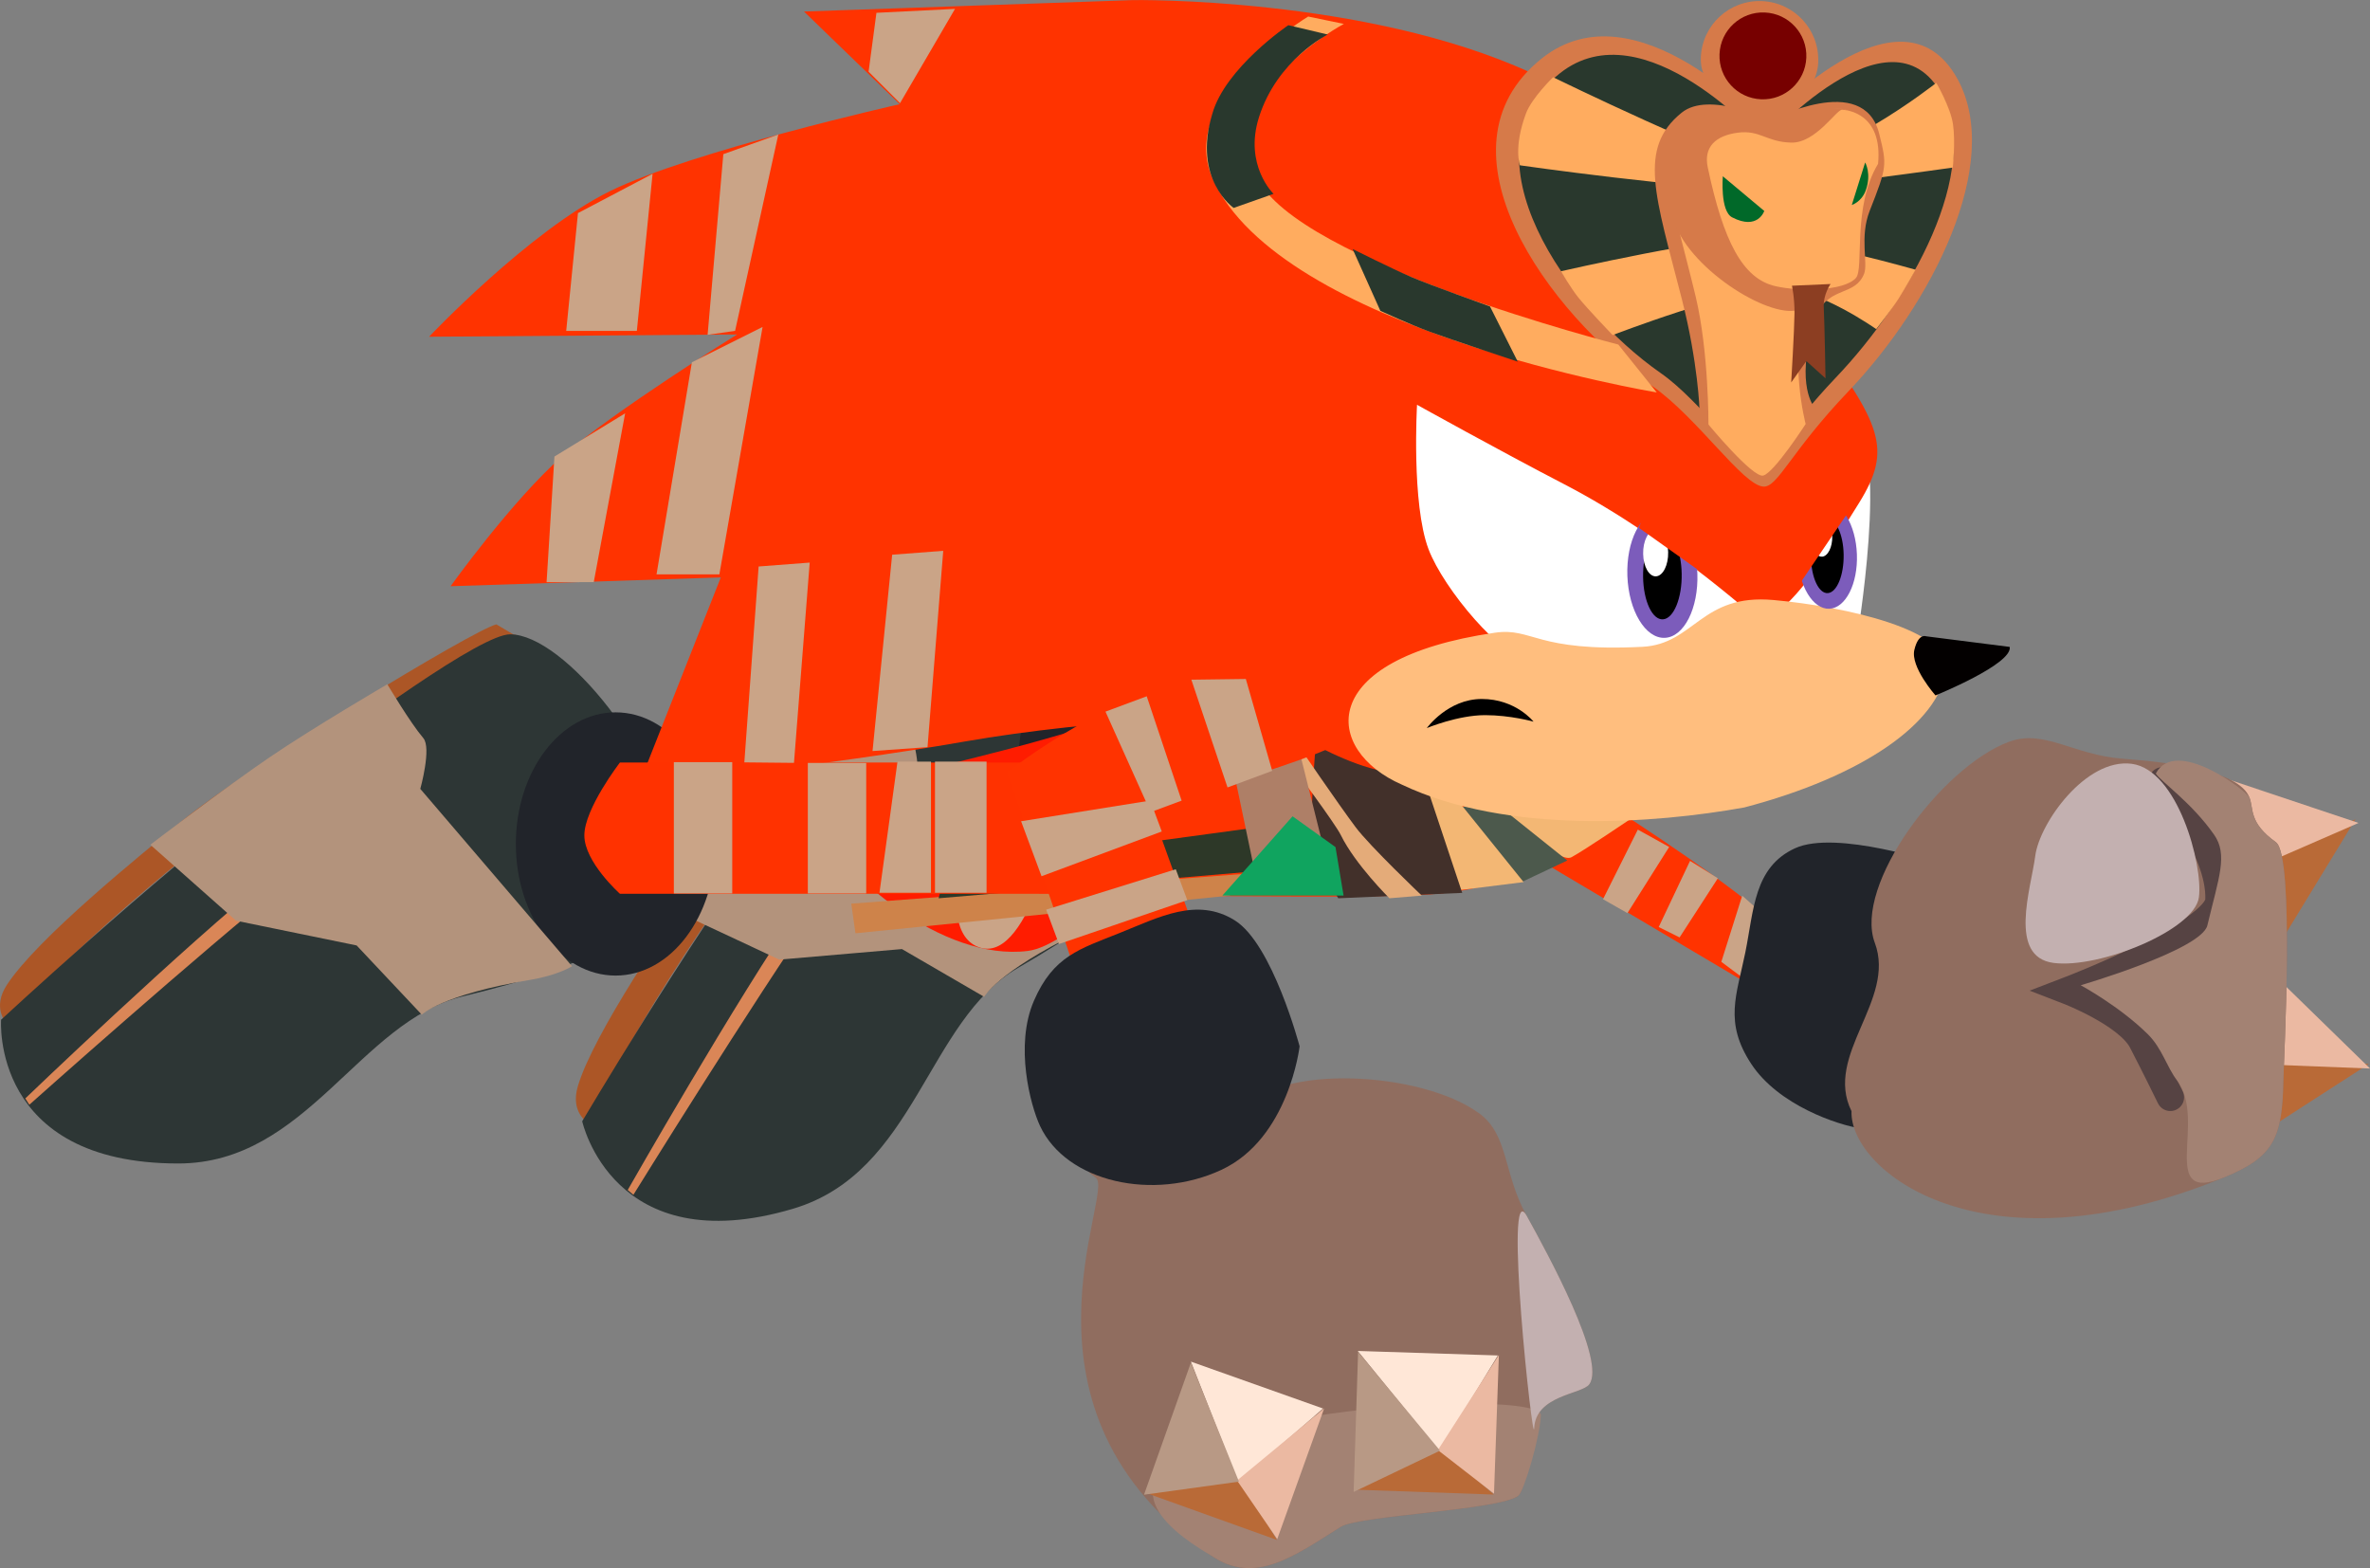 <svg version="1.1" xmlns="http://www.w3.org/2000/svg" xmlns:xlink="http://www.w3.org/1999/xlink" width="43.109" height="28.524" viewBox="0,0,43.109,28.524"><rect x="0" y="0" width="43.109" height="28.524" fill="#808080" stroke="none"/><g transform="translate(-218.045,-167.874)"><g data-paper-data="{&quot;isPaintingLayer&quot;:true}" fill-rule="nonzero" stroke-linejoin="miter" stroke-miterlimit="10" stroke-dasharray="" stroke-dashoffset="0" style="mix-blend-mode: normal"><path d="M245.676,181.491c0,0 5.176,3.114 5.096,3.817c-0.103,0.905 0.181,1.121 0.181,1.121l-5.946,-3.525z" data-paper-data="{&quot;index&quot;:null}" fill="#ff3300" stroke="none" stroke-width="0" stroke-linecap="butt"/><path d="M249.355,185.369l0.38,-1.203l0.57,0.506l-0.443,1.076z" data-paper-data="{&quot;index&quot;:null}" fill="#caa487" stroke="none" stroke-width="0" stroke-linecap="butt"/><path d="M248.216,184.736l0.57,-1.203l0.506,0.316l-0.696,1.076z" data-paper-data="{&quot;index&quot;:null}" fill="#caa487" stroke="none" stroke-width="0" stroke-linecap="butt"/><path d="M247.203,184.23l0.633,-1.266l0.57,0.316l-0.759,1.203z" data-paper-data="{&quot;index&quot;:null}" fill="#caa487" stroke="none" stroke-width="0" stroke-linecap="butt"/><path d="M245.368,183.09l0.633,-1.329l0.823,0.506l-0.696,1.266z" data-paper-data="{&quot;index&quot;:null}" fill="#caa487" stroke="none" stroke-width="0" stroke-linecap="butt"/><g data-paper-data="{&quot;index&quot;:null}" stroke="none" stroke-width="0" stroke-linecap="butt"><path d="M235.594,178.907c0.365,-0.206 -2.427,2.548 -4.206,5.031c-1.78,2.482 -2.647,4.357 -2.647,4.357c0,0 -0.33,-0.183 -0.184,-0.668c0.291,-0.967 1.651,-2.943 2.227,-3.79c0.865,-1.271 4.081,-4.817 4.446,-5.023z" data-paper-data="{&quot;index&quot;:null}" fill="#ac5626"/><path d="M239.609,181.951c0.507,1.092 -1.048,2.374 -3.041,3.525c-1.674,0.967 -1.859,3.721 -4.1,4.385c-3.275,0.97 -3.833,-1.592 -3.833,-1.592c0,0 1.922,-3.241 3.348,-5.179c1.427,-1.938 3.041,-4.026 3.536,-4.172c0.936,-0.277 3.295,1.323 4.09,3.033z" fill="#2d3635"/><path d="M232.966,184.333c-1.21,1.736 -3.4,5.274 -3.4,5.274l-0.103,-0.088c0,0 1.977,-3.471 3.157,-5.177c1.208,-1.747 1.567,-1.76 0.346,-0.009z" fill="#da8657"/><path d="M237.763,179.735c0.961,-0.285 2.044,0.512 2.42,1.78c0.376,1.267 -0.099,2.526 -1.06,2.81c-0.961,0.285 -2.044,-0.512 -2.42,-1.78c-0.376,-1.267 0.099,-2.526 1.06,-2.81z" data-paper-data="{&quot;index&quot;:null}" fill="#21242a"/><path d="M234.451,185.137l-2.231,0.192l-1.887,-0.883c0,0 1.006,-1.379 1.627,-2.14c0.621,-0.76 1.677,-1.884 1.677,-1.884c0,0 0.602,0.556 0.906,0.753c0.198,0.128 0.21,0.9 0.21,0.9l3.563,2.309c0,0 -0.194,0.227 -0.649,0.449c-1.49,0.728 -1.72,1.173 -1.72,1.173z" fill="#b3937c"/></g><g data-paper-data="{&quot;index&quot;:null}" stroke="none" stroke-width="0" stroke-linecap="butt"><path d="M227.397,179.422c0.409,-0.094 -3.05,1.754 -5.462,3.629c-2.412,1.875 -3.776,3.426 -3.776,3.426c0,0 -0.265,-0.269 0.013,-0.692c0.554,-0.844 2.419,-2.353 3.212,-3.001c1.191,-0.973 5.281,-3.46 5.69,-3.553z" data-paper-data="{&quot;index&quot;:null}" fill="#ac5626"/><path d="M230.382,183.481c0.176,1.191 -1.679,1.978 -3.917,2.516c-1.88,0.451 -2.839,3.04 -5.177,3.04c-3.416,0 -3.223,-2.615 -3.223,-2.615c0,0 2.763,-2.561 4.682,-4.014c1.919,-1.453 4.06,-2.996 4.576,-2.996c0.977,0 2.783,2.205 3.06,4.07z" fill="#2d3635"/><path d="M223.003,183.787c1.655,-1.331 2.003,-1.243 0.334,0.09c-1.653,1.32 -4.758,4.091 -4.758,4.091l-0.074,-0.114c0,0 2.881,-2.766 4.498,-4.067z" fill="#da8657"/><path d="M229.242,180.831c1.002,0 1.814,1.072 1.814,2.394c0,1.322 -0.812,2.394 -1.814,2.394c-1.002,0 -1.814,-1.072 -1.814,-2.394c0,-1.322 0.812,-2.394 1.814,-2.394z" data-paper-data="{&quot;index&quot;:null}" fill="#21242a"/><path d="M224.532,185.071l-2.194,-0.45l-1.559,-1.382c0,0 1.356,-1.037 2.168,-1.589c0.811,-0.552 2.143,-1.33 2.143,-1.33c0,0 0.419,0.704 0.655,0.98c0.153,0.179 -0.055,0.923 -0.055,0.923l2.76,3.226c0,0 -0.25,0.162 -0.75,0.246c-1.635,0.274 -1.982,0.636 -1.982,0.636z" fill="#b3937c"/></g><path d="M232.73,182.644c-0.186,-0.384 3.977,-1.049 5.748,-1.804c4.183,-1.784 -0.185,4.137 -1.738,4.331c-1.553,0.194 -3.402,-1.395 -3.897,-2.417z" data-paper-data="{&quot;index&quot;:null}" fill="#ff1c00" stroke="none" stroke-width="0" stroke-linecap="butt"/><path d="M235.872,182.173l1.459,0.409c0,0 -0.534,2.788 -1.445,2.532c-1.008,-0.283 -0.014,-2.941 -0.014,-2.941z" data-paper-data="{&quot;index&quot;:null}" fill="#caa487" stroke="none" stroke-width="0" stroke-linecap="butt"/><path d="M238.248,184.236c-1.187,0.286 -0.391,-2.205 -0.208,-2.799c0.557,-1.809 2.532,-0.787 4.071,-0.579c1.68,0.227 5.624,1.888 5.624,1.888c0,0 -1.786,1.29 -3.685,1.396c-1.953,0.109 -5.2,-0.051 -5.802,0.094z" data-paper-data="{&quot;index&quot;:null}" fill="#ff3300" stroke="none" stroke-width="0" stroke-linecap="butt"/><path d="M245.416,182.647l2.265,0.139c0,0 -0.809,0.548 -1.051,0.68c-0.243,0.132 -1.213,-0.818 -1.213,-0.818z" data-paper-data="{&quot;index&quot;:null}" fill="#f3b774" stroke="none" stroke-width="0" stroke-linecap="butt"/><path d="M233.605,184.85l-0.076,-0.539l7.111,-0.539l-0.227,0.392z" data-paper-data="{&quot;index&quot;:null}" fill="#ce834a" stroke="none" stroke-width="0" stroke-linecap="butt"/><path d="M235.118,184.213l0.135,-0.521l5.539,-0.753l0.076,0.784z" data-paper-data="{&quot;index&quot;:null}" fill="#2d3828" stroke="none" stroke-width="0" stroke-linecap="butt"/><path d="M245.72,183.919l-1.078,-1.373h0.686l1.225,0.98z" data-paper-data="{&quot;index&quot;:null}" fill="#4c594c" stroke="none" stroke-width="0" stroke-linecap="butt"/><path d="M244.583,184.066l-0.686,-1.814l0.637,0.147l1.225,1.52z" data-paper-data="{&quot;index&quot;:null}" fill="#f3b774" stroke="none" stroke-width="0" stroke-linecap="butt"/><path d="M242.387,184.213c0,0 -0.442,-0.72 -0.474,-1.181c-0.045,-0.65 0.131,-2.348 0.131,-2.348l1.716,0.784l0.882,2.647z" data-paper-data="{&quot;index&quot;:null}" fill="#42302a" stroke="none" stroke-width="0" stroke-linecap="butt"/><path d="M243.318,184.213c0,0 -0.623,-0.616 -0.885,-1.151c-0.104,-0.212 -0.871,-1.239 -0.871,-1.239l0.089,-0.404c0,0 0.736,1.08 1.053,1.502c0.26,0.347 1.202,1.243 1.202,1.243z" data-paper-data="{&quot;index&quot;:null}" fill="#e4ab79" stroke="none" stroke-width="0" stroke-linecap="butt"/><path d="M240.867,183.723l-0.637,-3.039l1.225,-0.049l0.637,2.549z" data-paper-data="{&quot;index&quot;:null}" fill="#ae7f67" stroke="none" stroke-width="0" stroke-linecap="butt"/><path d="M240.279,184.164l1.277,-1.442l0.781,0.56l0.147,0.882z" data-paper-data="{&quot;index&quot;:null}" fill="#10a45f" stroke="none" stroke-width="0" stroke-linecap="butt"/><path d="M250.173,179.588c0,0 0.388,-3.623 1.358,-3.975c0.97,-0.352 0.318,3.701 0.318,3.701z" data-paper-data="{&quot;index&quot;:null}" fill="#ffffff" stroke="none" stroke-width="0" stroke-linecap="butt"/><path d="M251.865,177.014c-0.707,1.144 -1.219,1.91 -1.742,2.144c-0.558,0.249 -1.854,-0.171 -2.424,-0.076c-0.016,0.003 -1.942,2.298 -3.915,2.82c-0.932,0.246 -2.771,-1.054 -2.771,-1.054c0,0 -3.037,0.093 -5.446,0.518c-2.409,0.425 -5.906,0.794 -5.906,0.794l1.495,-3.783l-4.915,0.16c0,0 1.119,-1.563 2.034,-2.367c0.915,-0.804 3.177,-2.212 3.177,-2.212l-5.602,0.041c0,0 1.813,-1.918 3.284,-2.645c1.471,-0.727 5.277,-1.585 5.277,-1.585l-1.742,-1.685l5.983,-0.208c0,0 4.213,-0.067 7.239,1.321c3.026,1.388 4.117,3.301 5.162,4.745c1.199,1.657 1.422,2.085 0.811,3.074z" data-paper-data="{&quot;index&quot;:null}" fill="#ff3300" stroke="none" stroke-width="0" stroke-linecap="butt"/><path d="M253.205,173.787z" data-paper-data="{&quot;index&quot;:null}" fill="#030000" stroke="none" stroke-width="0" stroke-linecap="butt"/><path d="M250.173,179.287c0,0 -0.846,0.194 -2.21,0.532c-1.071,0.266 -1.647,0.094 -2.089,0.07c-0.494,-0.027 -1.569,-1.296 -1.845,-2.026c-0.313,-0.826 -0.209,-2.626 -0.209,-2.626c0,0 1.529,0.85 2.668,1.44c1.987,1.029 3.685,2.61 3.685,2.61z" data-paper-data="{&quot;index&quot;:null}" fill="#ffffff" stroke="none" stroke-width="0" stroke-linecap="butt"/><path d="M249.773,182.561c-1.62,0.292 -4.306,0.498 -6.231,-0.416c-1.41,-0.616 -1.613,-2.28 1.692,-2.762c0.694,-0.101 0.74,0.355 2.686,0.256c0.947,-0.048 1.063,-0.972 2.386,-0.851c1.323,0.12 3.227,0.55 3.136,1.267c-0.123,0.968 -1.52,1.942 -3.669,2.506z" data-paper-data="{&quot;index&quot;:null}" fill="#ffbe7e" stroke="none" stroke-width="0" stroke-linecap="butt"/><path d="M254.601,179.641c0.052,0.314 -1.351,0.882 -1.351,0.882c0,0 -0.458,-0.518 -0.384,-0.828c0.074,-0.31 0.215,-0.247 0.215,-0.247z" data-paper-data="{&quot;index&quot;:null}" fill="#030000" stroke="none" stroke-width="0" stroke-linecap="butt"/><path d="M229.321,184.131c0,0 -0.647,-0.577 -0.647,-1.062c0,-0.485 0.647,-1.325 0.647,-1.325h8.645v2.388z" data-paper-data="{&quot;index&quot;:null}" fill="#ff3200" stroke="none" stroke-width="0" stroke-linecap="butt"/><g data-paper-data="{&quot;index&quot;:null}" stroke="none" stroke-width="0" stroke-linecap="butt"><path d="M253.654,169.316c0.833,1.53 -0.474,4.091 -1.988,5.677c-1.055,1.105 -1.281,1.744 -1.544,1.732c-0.373,-0.018 -1.204,-1.257 -2.012,-1.82c-1.899,-1.323 -4.082,-4.322 -2.021,-5.968c1.71,-1.366 4.034,1.198 4.034,1.198c0,0 2.484,-2.74 3.531,-0.818z" fill="#d67a49"/><path d="M251.118,169.006c-0.014,0.327 -0.207,0.576 -0.446,0.762c-0.193,0.15 -0.641,0.513 -0.641,0.513c0,0 -0.44,-0.491 -0.613,-0.631c-0.253,-0.206 -0.45,-0.382 -0.436,-0.733c0.025,-0.59 0.522,-1.048 1.112,-1.023c0.59,0.025 1.048,0.522 1.023,1.112z" fill="#d67a49"/><path d="M250.079,169.68c-0.436,-0.018 -0.775,-0.386 -0.757,-0.822c0.018,-0.436 0.386,-0.775 0.822,-0.757c0.436,0.018 0.775,0.386 0.757,0.822c-0.018,0.436 -0.386,0.775 -0.822,0.757z" fill="#770000"/><path d="M253.364,169.594c0.746,1.37 -0.57,3.728 -1.926,5.148c-0.944,0.989 -1.147,1.561 -1.382,1.55c-0.334,-0.016 -1.077,-1.125 -1.801,-1.63c-1.7,-1.184 -3.685,-3.978 -1.84,-5.452c1.531,-1.223 3.713,1.257 3.713,1.257c0,0 2.3,-2.595 3.237,-0.874z" fill="#29382d"/><path d="M253.565,170.922c0,0 -2.833,0.403 -3.478,0.401c-1.336,-0.005 -4.395,-0.442 -4.395,-0.442c0,0 -0.12,-0.321 0.108,-0.939c0.106,-0.288 0.495,-0.663 0.495,-0.663c0,0 3.23,1.573 3.777,1.596c1.244,0.052 3.193,-1.494 3.193,-1.494c0,0 0.257,0.436 0.304,0.753c0.047,0.317 -0.004,0.789 -0.004,0.789z" fill="#ffac5f"/><path d="M252.173,173.861c0,0 -1.047,-0.744 -1.765,-0.746c-0.801,-0.002 -3.03,0.854 -3.03,0.854c0,0 -0.456,-0.475 -0.622,-0.681c-0.13,-0.161 -0.319,-0.48 -0.319,-0.48c0,0 2.813,-0.645 3.651,-0.61c0.897,0.037 2.8,0.582 2.8,0.582c0,0 -0.198,0.352 -0.312,0.531c-0.116,0.182 -0.403,0.549 -0.403,0.549z" fill="#ffac5f"/><path d="M251.02,175.239c0,0 -0.756,1.075 -1.002,1.134c-0.235,0.056 -1.059,-1.036 -1.059,-1.036c0,0 -0.025,-0.862 -0.323,-2.026c-0.481,-1.879 -0.807,-2.737 -0.003,-3.387c0.502,-0.406 1.61,0.144 1.61,0.144c0,0 1.699,-0.905 1.984,0.24c0.143,0.575 0.143,0.596 -0.174,1.403c-0.186,0.474 -0.026,0.948 -0.1,1.14c-0.16,0.41 -0.623,0.233 -0.848,0.72c-0.433,1.19 -0.085,1.669 -0.085,1.669z" fill="#d67a49"/><path d="M250.916,173.356c-0.351,1.02 -0.027,2.23 -0.027,2.23c0,0 -0.573,0.888 -0.772,0.938c-0.189,0.048 -0.996,-0.928 -0.996,-0.928c0,0 0.006,-1.325 -0.231,-2.321c-0.384,-1.608 -0.781,-2.569 -0.132,-3.128c0.405,-0.349 1.367,0.199 1.367,0.199c0,0 1.547,-0.854 1.633,-0.315c0.072,0.457 -0.352,1.905 -0.841,3.326z" fill="#ffac5f"/><path d="M250.916,173.356c-0.179,0.521 -1.66,-0.213 -2.244,-1.099c-0.559,-0.849 -0.29,-1.899 0.028,-2.172c0.405,-0.349 1.457,0.202 1.457,0.202c0,0 1.515,-0.795 1.6,-0.256c0.072,0.457 -0.352,1.905 -0.841,3.326z" fill="#d67a49"/><path d="M251.804,172.93c-0.223,0.244 -1.034,0.248 -1.466,0.149c-0.597,-0.137 -0.945,-0.817 -1.23,-2.161c-0.078,-0.369 0.141,-0.578 0.549,-0.631c0.402,-0.052 0.518,0.169 0.968,0.181c0.446,0.012 0.824,-0.602 0.926,-0.598c0.093,0.004 0.743,0.068 0.655,0.984c-0.477,0.79 -0.249,1.909 -0.403,2.076z" fill="#ffac5f"/><path d="M250.902,174.442l-0.276,0.388c0,0 0.057,-0.952 0.06,-1.257c0.002,-0.279 -0.046,-0.502 -0.046,-0.502l0.702,-0.031c0,0 -0.136,0.192 -0.124,0.419c0.016,0.317 0.032,1.297 0.032,1.297z" fill="#8c3e22"/><path d="M250.136,171.711c0,0 -0.117,0.359 -0.585,0.116c-0.221,-0.115 -0.169,-0.747 -0.169,-0.747l0.754,0.631z" fill="#016929"/><path d="M251.728,171.603l0.243,-0.774c0,0 0.122,0.206 0.009,0.513c-0.077,0.207 -0.252,0.261 -0.252,0.261z" fill="#016929"/></g><path d="M240.099,171.114c-0.659,-1.492 1.741,-2.939 1.741,-2.939l0.649,0.134c0,0 -2.319,1.232 -1.584,2.789c0.735,1.557 6.576,3.043 6.576,3.043l0.699,0.871c0,0 -6.858,-1.132 -8.081,-3.898z" data-paper-data="{&quot;index&quot;:null}" fill="#ffac5f" stroke="none" stroke-width="0" stroke-linecap="butt"/><path d="M245.651,174.452c0,0 -1.243,-0.412 -1.598,-0.543c-0.355,-0.13 -0.9,-0.381 -0.9,-0.381l-0.505,-1.125c0,0 0.719,0.36 1.066,0.509c0.346,0.148 1.433,0.536 1.433,0.536l0.505,1.004z" data-paper-data="{&quot;index&quot;:null}" fill="#29382d" stroke="none" stroke-width="0" stroke-linecap="butt"/><path d="M240.485,171.656c0,0 -0.75,-0.516 -0.39,-1.708c0.234,-0.839 1.384,-1.616 1.384,-1.616l0.717,0.17c0,0 -0.919,0.456 -1.251,1.504c-0.277,0.872 0.265,1.394 0.265,1.394z" data-paper-data="{&quot;index&quot;:null}" fill="#29382d" stroke="none" stroke-width="0" stroke-linecap="butt"/><path d="M233.844,169.178l0.143,-1.071l1.429,-0.071l-1,1.714z" data-paper-data="{&quot;index&quot;:null}" fill="#caa487" stroke="none" stroke-width="0" stroke-linecap="butt"/><path d="M228.344,173.893l0.214,-2.143l1.357,-0.714l-0.286,2.857z" data-paper-data="{&quot;index&quot;:null}" fill="#caa487" stroke="none" stroke-width="0" stroke-linecap="butt"/><path d="M230.916,173.964l0.286,-3.286l1,-0.357l-0.786,3.571z" data-paper-data="{&quot;index&quot;:null}" fill="#caa487" stroke="none" stroke-width="0" stroke-linecap="butt"/><path d="M227.987,178.464l0.143,-2.286l1.286,-0.786l-0.571,3.071z" data-paper-data="{&quot;index&quot;:null}" fill="#caa487" stroke="none" stroke-width="0" stroke-linecap="butt"/><path d="M229.987,178.321l0.643,-3.857l1.286,-0.643l-0.786,4.5z" data-paper-data="{&quot;index&quot;:null}" fill="#caa487" stroke="none" stroke-width="0" stroke-linecap="butt"/><path d="M233.916,181.535l0.357,-3.571l0.929,-0.071l-0.286,3.571z" data-paper-data="{&quot;index&quot;:null}" fill="#caa487" stroke="none" stroke-width="0" stroke-linecap="butt"/><path d="M231.584,181.741l0.26,-3.563l0.929,-0.071l-0.286,3.643z" data-paper-data="{&quot;index&quot;:null}" fill="#caa487" stroke="none" stroke-width="0" stroke-linecap="butt"/><g data-paper-data="{&quot;index&quot;:null}" stroke="none" stroke-width="0" stroke-linecap="butt"><path d="M248.325,179.476c-0.351,0.013 -0.655,-0.49 -0.679,-1.125c-0.023,-0.634 0.242,-1.159 0.594,-1.172c0.351,-0.013 0.655,0.49 0.679,1.125c0.023,0.634 -0.242,1.159 -0.594,1.172z" fill="#7c5cbb"/><path d="M248.296,179.139c-0.194,0.016 -0.357,-0.328 -0.364,-0.768c-0.007,-0.441 0.144,-0.811 0.338,-0.827c0.194,-0.016 0.357,0.328 0.364,0.768c0.007,0.441 -0.144,0.811 -0.338,0.827z" fill="#000000"/><path d="M248.169,178.357c-0.126,0.009 -0.232,-0.174 -0.236,-0.408c-0.005,-0.234 0.094,-0.43 0.219,-0.439c0.126,-0.009 0.232,0.174 0.236,0.408c0.005,0.234 -0.094,0.43 -0.219,0.439z" fill="#ffffff"/></g><g data-paper-data="{&quot;index&quot;:null}" stroke="none" stroke-width="0" stroke-linecap="butt"><path d="M251.318,178.947c-0.297,0.011 -0.555,-0.415 -0.575,-0.952c-0.02,-0.537 0.205,-0.981 0.503,-0.992c0.297,-0.011 0.555,0.415 0.575,0.952c0.02,0.537 -0.205,0.981 -0.503,0.992z" fill="#7c5cbb"/><path d="M251.294,178.662c-0.164,0.014 -0.302,-0.277 -0.308,-0.65c-0.006,-0.373 0.122,-0.686 0.286,-0.7c0.164,-0.014 0.302,0.277 0.308,0.65c0.006,0.373 -0.122,0.686 -0.286,0.7z" fill="#000000"/><path d="M251.187,177.999c-0.107,0.007 -0.196,-0.147 -0.2,-0.345c-0.004,-0.198 0.079,-0.364 0.186,-0.371c0.107,-0.007 0.196,0.147 0.2,0.345c0.004,0.198 -0.079,0.364 -0.186,0.372z" fill="#ffffff"/></g><path d="M250.717,178.587l-0.795,-1.514l1.824,-1.529l0.235,1.176z" data-paper-data="{&quot;index&quot;:null}" fill="#ff3300" stroke="none" stroke-width="0" stroke-linecap="butt"/><path d="M245.057,180.882c-0.494,0 -1.059,0.235 -1.059,0.235c0,0 0.382,-0.529 1,-0.529c0.618,0 0.941,0.412 0.941,0.412c0,0 -0.418,-0.118 -0.882,-0.118z" data-paper-data="{&quot;index&quot;:null}" fill="#000000" stroke="none" stroke-width="0" stroke-linecap="butt"/><path d="M230.302,184.125v-2.388h1.062v2.388z" data-paper-data="{&quot;index&quot;:null}" fill="#caa487" stroke="none" stroke-width="0" stroke-linecap="butt"/><path d="M232.739,184.125v-2.374h1.062v2.374z" data-paper-data="{&quot;index&quot;:null}" fill="#caa487" stroke="none" stroke-width="0" stroke-linecap="butt"/><path d="M235.052,184.113v-2.386h0.938v2.386z" data-paper-data="{&quot;index&quot;:null}" fill="#caa487" stroke="none" stroke-width="0" stroke-linecap="butt"/><path d="M234.042,184.113l0.328,-2.386h0.609v2.386z" data-paper-data="{&quot;index&quot;:null}" fill="#caa487" stroke="none" stroke-width="0" stroke-linecap="butt"/><g data-paper-data="{&quot;index&quot;:null}" stroke="none" stroke-width="0" stroke-linecap="butt"><path d="M238.962,182.541l0.736,2.038c0,0 0.046,0.992 -0.493,1.28c-0.539,0.288 -1.555,-0.185 -1.555,-0.185l-1.285,-3.75c0,0 2.046,-1.642 3.91,-1.762c0.894,-0.057 1.984,1.022 2.175,1.06c0.733,0.145 -3.488,1.318 -3.488,1.318z" data-paper-data="{&quot;index&quot;:null}" fill="#ff3300"/><path d="M240.373,182.197l-0.658,-1.96l0.991,-0.013l0.48,1.671z" fill="#caa487"/><path d="M238.975,182.646l-0.822,-1.828l0.75,-0.279l0.635,1.898z" fill="#caa487"/><path d="M236.99,183.812l-0.372,-1l2.35,-0.376l0.209,0.562z" fill="#caa487"/><path d="M237.307,185.045l-0.233,-0.625l2.358,-0.735l0.209,0.562z" fill="#caa487"/></g><g data-paper-data="{&quot;index&quot;:null}" stroke="none" stroke-width="0" stroke-linecap="butt"><path d="M244.948,188.122c0.543,0.397 0.435,1.088 0.867,1.869c0.395,0.714 1.446,2.64 1.137,3.063c-0.132,0.18 -0.976,0.198 -1.002,0.797c-0.018,0.418 -0.188,1.156 -0.29,1.232c-0.352,0.262 -2.9,0.357 -3.227,0.563c-0.866,0.546 -1.569,1.062 -2.356,0.525c-3.873,-2.642 -1.741,-6.611 -2.099,-6.872c-1.04,-0.759 1.997,-0.32 2.644,-1.206c0.647,-0.886 3.285,-0.731 4.324,0.029z" data-paper-data="{&quot;index&quot;:null}" fill="#906d5f"/><path d="M240.505,184.615c0.688,0.429 1.179,2.291 1.179,2.291c0,0 -0.194,1.675 -1.423,2.247c-1.229,0.572 -2.82,0.23 -3.3,-0.802c-0.171,-0.367 -0.464,-1.455 -0.11,-2.272c0.354,-0.818 0.834,-0.943 1.556,-1.233c0.722,-0.289 1.41,-0.66 2.098,-0.231z" data-paper-data="{&quot;index&quot;:null}" fill="#21242a"/><path d="M240.079,196.171c-4.346,-2.53 6.019,-3.154 5.993,-2.555c-0.018,0.418 -0.309,1.391 -0.411,1.466c-0.352,0.262 -2.9,0.357 -3.227,0.563c-0.866,0.546 -1.569,1.062 -2.356,0.525z" data-paper-data="{&quot;index&quot;:null}" fill="#a38273"/><g><path d="M242.695,194.97l1.566,-0.743l0.956,0.832z" fill="#b96a37"/><path d="M244.227,194.273l-1.485,-1.826l2.548,0.082z" fill="#ffe7d7"/><path d="M244.199,194.25l1.11,-1.73l-0.089,2.523z" fill="#ebb9a2"/><path d="M244.239,194.26l-1.572,0.752l0.081,-2.548z" fill="#b89985"/></g><g><path d="M238.894,195.031l1.718,-0.231l0.658,1.084z" fill="#b96a37"/><path d="M240.566,194.832l-0.859,-2.191l2.403,0.853z" fill="#ffe7d7"/><path d="M240.546,194.803l1.584,-1.31l-0.853,2.376z" fill="#ebb9a2"/><path d="M240.581,194.824l-1.727,0.238l0.853,-2.403z" fill="#b89985"/></g><path d="M245.951,193.851c-0.018,0.418 -0.567,-4.641 -0.135,-3.86c0.395,0.714 1.446,2.64 1.137,3.063c-0.132,0.18 -0.976,0.198 -1.002,0.797z" data-paper-data="{&quot;index&quot;:null}" fill="#c3b0b0"/></g><g data-paper-data="{&quot;index&quot;:null}"><g stroke="none" stroke-width="0" stroke-linecap="butt"><path d="M258.654,188.826l0.705,-1.615l1.775,0.015z" fill="#b96a37"/><path d="M259.263,187.236l-0.303,-2.067l2.195,2.141z" fill="#ebb9a2"/></g><g stroke="none" stroke-width="0" stroke-linecap="butt"><path d="M259.353,185.296l-0.068,-1.761l1.605,-0.759z" fill="#b96a37"/><path d="M259.209,183.599l-1.172,-1.729l2.908,0.973z" fill="#ebb9a2"/></g><path d="M250.694,183.304c0.748,-0.345 2.604,0.278 2.604,0.278c0,0 1.315,1.1 1.114,2.462c-0.2,1.363 -1.378,2.523 -2.523,2.355c-0.407,-0.06 -1.495,-0.418 -1.991,-1.175c-0.497,-0.757 -0.265,-1.248 -0.107,-2.023c0.157,-0.775 0.155,-1.552 0.903,-1.897z" fill="#21242a" stroke="none" stroke-width="0" stroke-linecap="butt"/><path d="M254.585,181.368c0.64,-0.24 1.167,0.238 2.072,0.307c0.826,0.063 2.118,0.208 2.305,0.707c0.08,0.212 -0.015,0.455 0.48,0.811c0.345,0.249 0.144,3.95 0.136,4.342c-0.019,1.04 -0.175,1.383 -1.07,1.752c-4.406,1.815 -6.822,-0.118 -6.785,-1.201c-0.507,-1.024 0.815,-2.017 0.424,-3.062c-0.392,-1.045 1.213,-3.198 2.438,-3.657z" fill="#906d5f" stroke="none" stroke-width="0" stroke-linecap="butt"/><path d="M257.522,187.833c0,0 -0.252,-0.518 -0.511,-1.018c-0.259,-0.5 -1.351,-0.921 -1.351,-0.921c0,0 2.724,-1.043 2.748,-1.649c0.038,-0.956 -1.027,-2.168 -1.027,-2.168" data-paper-data="{&quot;index&quot;:null}" fill="none" stroke="#564343" stroke-width="0.5" stroke-linecap="round"/><path d="M258.508,189.287c-1.232,0.508 -0.308,-1.039 -0.863,-1.76c-0.188,-0.244 -0.271,-0.584 -0.535,-0.844c-0.515,-0.508 -1.218,-0.888 -1.218,-0.888c0,0 2.197,-0.642 2.304,-1.089c0.209,-0.874 0.377,-1.285 0.122,-1.65c-0.413,-0.59 -0.969,-0.966 -1.06,-1.112c0.36,-0.678 1.66,0.321 1.704,0.438c0.08,0.212 -0.015,0.455 0.48,0.811c0.345,0.249 0.144,3.95 0.136,4.342c-0.019,1.04 -0.175,1.383 -1.07,1.752z" fill="#a38273" stroke="none" stroke-width="0" stroke-linecap="butt"/><path d="M258.042,184.194c-0.077,0.596 -1.808,1.303 -2.643,1.195c-0.835,-0.108 -0.411,-1.35 -0.334,-1.946c0.077,-0.596 0.919,-1.784 1.754,-1.676c0.835,0.108 1.3,1.831 1.223,2.427z" fill="#c3b0b0" stroke="none" stroke-width="0" stroke-linecap="butt"/></g><path d="M247.86,177.478c0,0 0.11,-0.471 0.453,-0.514c0.343,-0.043 0.597,0.034 0.774,0.361c0.178,0.327 -0.061,0.982 -0.061,0.982z" data-paper-data="{&quot;index&quot;:null}" fill="#ff3300" stroke="none" stroke-width="0" stroke-linecap="butt"/></g></g></svg>